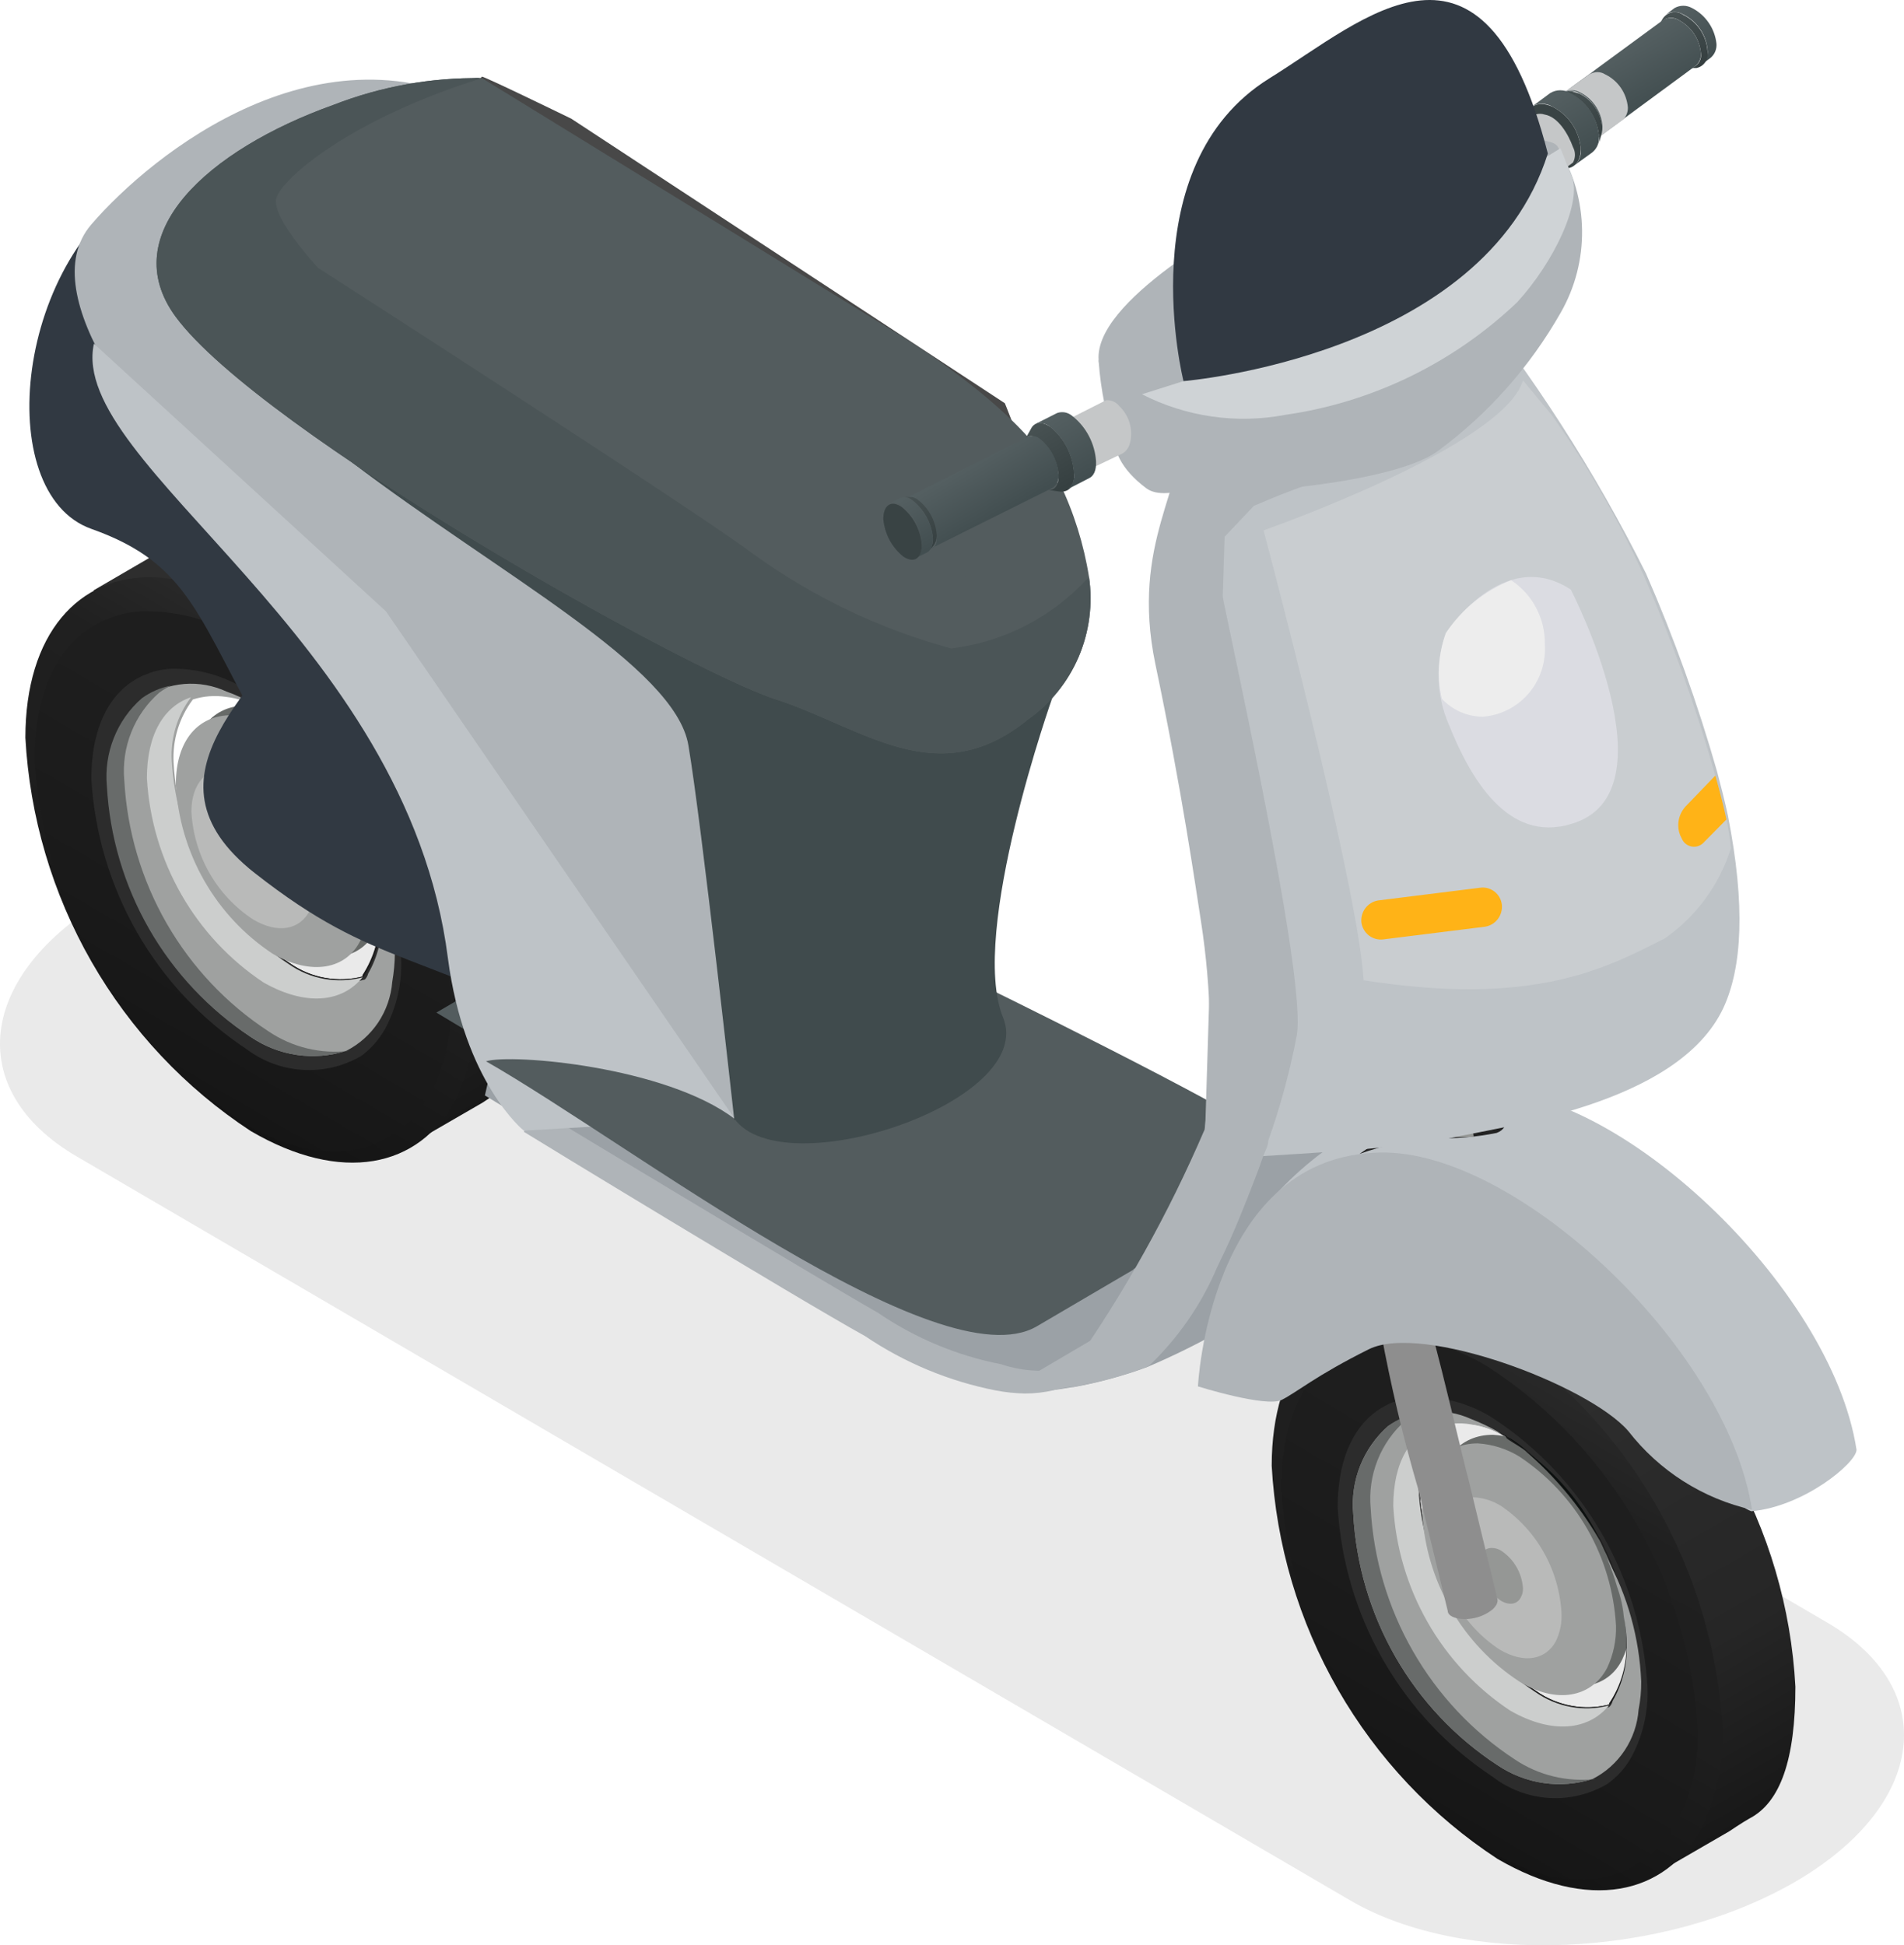 <svg width="46" height="47" viewBox="0 0 46 47" fill="none" xmlns="http://www.w3.org/2000/svg">
<g style="mix-blend-mode:multiply">
<path d="M32.622 45.917L1.857 27.943C-0.892 26.34 -0.551 23.531 2.627 21.683C5.797 19.871 10.596 19.627 13.372 21.23L44.146 39.204C46.895 40.808 46.545 43.616 43.376 45.464C40.17 47.322 35.371 47.521 32.622 45.917Z" fill="#EAEAEA"/>
</g>
<path d="M6.952 17.362C6.651 17.175 6.31 17.066 5.958 17.045C5.161 17.045 4.615 17.634 4.615 18.712C4.658 19.531 4.892 20.328 5.299 21.038C5.705 21.749 6.271 22.351 6.952 22.798C7.892 23.35 8.742 23.178 9.083 22.471C9.234 22.152 9.307 21.801 9.298 21.448C9.249 20.629 9.012 19.832 8.604 19.123C8.197 18.413 7.631 17.81 6.952 17.362Z" fill="#676A68"/>
<path d="M6.056 16.972L6.244 17.099C5.991 16.942 5.707 16.843 5.412 16.809C5.412 16.809 5.412 16.728 5.412 16.71C5.634 16.776 5.85 16.864 6.056 16.972Z" fill="#4C4C4C"/>
<path d="M9.539 23.042C9.537 23.27 9.516 23.497 9.477 23.722C9.267 23.643 9.064 23.55 8.868 23.441C9.099 23.037 9.214 22.576 9.199 22.109C9.201 21.872 9.18 21.635 9.136 21.402C9.112 21.158 9.058 20.918 8.975 20.687C8.909 20.448 8.825 20.215 8.725 19.989C9.232 20.927 9.512 21.973 9.539 23.042Z" fill="#4C4C4C"/>
<path d="M13.264 23.169C13.164 21.265 12.62 19.411 11.677 17.759C10.734 16.108 9.419 14.705 7.838 13.666C6.379 12.823 5.305 12.579 4.588 12.941C4.409 13.023 4.051 13.222 4.051 13.222L2.26 14.264L2.636 14.943L3.388 16.32C3.375 16.495 3.375 16.671 3.388 16.846C3.596 18.531 4.141 20.155 4.991 21.62C5.841 23.084 6.977 24.357 8.331 25.361C8.395 25.411 8.464 25.453 8.537 25.488L9.567 27.3L9.799 27.717L11.662 26.639C11.662 26.639 11.984 26.421 12.145 26.331C12.906 25.968 13.264 24.908 13.264 23.169ZM8.788 23.586C8.484 23.668 8.167 23.682 7.858 23.627C7.548 23.573 7.255 23.45 6.997 23.269C6.176 22.732 5.492 22.006 5 21.151C4.509 20.297 4.223 19.337 4.167 18.349C4.153 18.25 4.153 18.15 4.167 18.05C4.175 17.602 4.329 17.169 4.606 16.818C4.881 16.747 5.166 16.733 5.447 16.777C5.727 16.821 5.995 16.921 6.236 17.072C6.236 17.072 6.236 17.072 6.298 17.072C6.453 17.159 6.599 17.259 6.737 17.371C7.452 17.977 8.058 18.703 8.528 19.518C8.604 19.639 8.67 19.766 8.725 19.899C9.029 20.564 9.19 21.286 9.199 22.018C9.242 22.573 9.097 23.126 8.788 23.586Z" fill="url(#paint0_linear_69_4912)"/>
<path d="M6.057 14.689C5.358 14.249 4.56 13.993 3.738 13.947C1.893 13.883 0.613 15.324 0.613 17.824C0.717 19.73 1.264 21.584 2.21 23.235C3.156 24.887 4.474 26.289 6.057 27.327C8.241 28.605 10.122 28.233 11.008 26.566C11.358 25.826 11.53 25.013 11.509 24.193C11.4 22.287 10.85 20.434 9.903 18.783C8.956 17.133 7.638 15.73 6.057 14.689ZM9.199 22.109C9.222 22.633 9.078 23.151 8.788 23.586C8.484 23.668 8.167 23.682 7.858 23.627C7.548 23.573 7.255 23.45 6.997 23.269C6.176 22.732 5.492 22.006 5 21.151C4.509 20.297 4.223 19.337 4.167 18.349C4.137 17.799 4.302 17.256 4.633 16.818C4.908 16.747 5.193 16.733 5.473 16.777C5.753 16.821 6.022 16.921 6.263 17.072C6.433 17.181 6.621 17.308 6.791 17.434C7.506 18.04 8.112 18.766 8.582 19.581C8.658 19.703 8.724 19.83 8.779 19.962C9.068 20.639 9.211 21.371 9.199 22.109Z" fill="url(#paint1_linear_69_4912)"/>
<path d="M5.868 15.45C5.167 15.001 4.353 14.765 3.523 14.771C3.216 14.769 2.912 14.827 2.627 14.943C1.517 15.369 0.836 16.547 0.836 18.349C0.938 20.105 1.445 21.813 2.318 23.334C3.19 24.856 4.403 26.149 5.859 27.11C7.328 28.016 8.671 28.016 9.593 27.345C9.923 27.108 10.195 26.798 10.39 26.439C10.748 25.754 10.921 24.985 10.892 24.211C10.793 22.454 10.287 20.745 9.415 19.223C8.542 17.701 7.327 16.409 5.868 15.45ZM8.761 23.604C8.457 23.686 8.14 23.7 7.83 23.645C7.521 23.591 7.227 23.468 6.97 23.287C6.149 22.75 5.465 22.024 4.973 21.17C4.482 20.315 4.196 19.355 4.14 18.367C4.126 18.268 4.126 18.168 4.14 18.069C4.148 17.62 4.302 17.187 4.579 16.837C4.854 16.765 5.141 16.752 5.421 16.797C5.701 16.842 5.969 16.945 6.209 17.099C6.222 17.102 6.234 17.107 6.245 17.115C6.256 17.122 6.265 17.133 6.271 17.145C6.415 17.226 6.558 17.335 6.71 17.434C7.421 18.044 8.026 18.77 8.501 19.581C8.581 19.708 8.617 19.835 8.689 19.962C8.991 20.628 9.156 21.349 9.172 22.082C9.186 22.609 9.04 23.128 8.752 23.568C8.752 23.568 8.787 23.613 8.761 23.613V23.604Z" fill="url(#paint2_linear_69_4912)"/>
<path d="M5.949 16.664C5.425 16.335 4.82 16.16 4.203 16.157C3.979 16.158 3.758 16.201 3.55 16.284C2.717 16.601 2.207 17.48 2.207 18.82C2.285 20.128 2.664 21.398 3.313 22.531C3.963 23.663 4.866 24.627 5.949 25.343C6.345 25.643 6.818 25.818 7.312 25.849C7.805 25.88 8.296 25.764 8.725 25.515C8.969 25.335 9.17 25.104 9.316 24.836C9.584 24.327 9.714 23.755 9.692 23.178C9.619 21.871 9.242 20.6 8.591 19.468C7.941 18.336 7.036 17.375 5.949 16.664ZM8.788 23.595C8.484 23.677 8.167 23.691 7.858 23.636C7.548 23.582 7.255 23.459 6.997 23.278C6.176 22.741 5.492 22.015 5 21.161C4.509 20.306 4.223 19.346 4.167 18.358C4.153 18.259 4.153 18.159 4.167 18.059C4.175 17.611 4.329 17.178 4.606 16.827C4.881 16.756 5.168 16.743 5.448 16.788C5.728 16.833 5.996 16.936 6.236 17.09C6.249 17.093 6.261 17.098 6.272 17.106C6.283 17.113 6.292 17.124 6.298 17.135C6.442 17.217 6.585 17.326 6.737 17.425C7.448 18.035 8.053 18.761 8.528 19.572C8.608 19.699 8.644 19.826 8.716 19.953C9.018 20.619 9.183 21.34 9.199 22.073C9.224 22.611 9.08 23.144 8.788 23.595Z" fill="#2C2C2C"/>
<path d="M9.54 23.042C9.537 23.27 9.516 23.497 9.477 23.722C9.449 24.073 9.332 24.41 9.138 24.703C8.943 24.994 8.678 25.231 8.367 25.389C7.981 25.512 7.574 25.546 7.174 25.488C6.774 25.43 6.392 25.282 6.057 25.053C5.055 24.386 4.223 23.49 3.628 22.437C3.032 21.384 2.689 20.204 2.627 18.993C2.591 18.597 2.648 18.198 2.795 17.83C2.941 17.461 3.172 17.133 3.469 16.873C3.762 16.674 4.1 16.555 4.451 16.526C4.802 16.498 5.154 16.561 5.475 16.71C5.692 16.786 5.902 16.883 6.101 17L6.289 17.126C6.036 16.969 5.752 16.87 5.457 16.837C5.19 16.797 4.917 16.818 4.66 16.9C4.329 17.338 4.164 17.881 4.194 18.431C4.25 19.418 4.536 20.378 5.027 21.233C5.519 22.088 6.203 22.813 7.024 23.35C7.281 23.532 7.575 23.654 7.884 23.709C8.194 23.764 8.511 23.75 8.814 23.667C8.853 23.627 8.881 23.577 8.895 23.522C9.126 23.119 9.241 22.657 9.226 22.191C9.228 21.954 9.207 21.717 9.163 21.484C9.139 21.24 9.085 20.999 9.002 20.768C8.936 20.53 8.852 20.297 8.752 20.071C9.238 20.986 9.507 22.003 9.54 23.042Z" fill="#9FA1A0"/>
<path d="M6.486 24.918C5.474 24.257 4.632 23.363 4.026 22.31C3.421 21.256 3.07 20.073 3.003 18.857C2.967 18.461 3.024 18.062 3.171 17.694C3.317 17.325 3.548 16.997 3.845 16.737C3.935 16.671 4.031 16.613 4.131 16.565C3.876 16.614 3.635 16.719 3.424 16.873C3.127 17.133 2.896 17.461 2.75 17.83C2.603 18.198 2.546 18.597 2.582 18.993C2.649 20.208 2.999 21.391 3.602 22.444C4.206 23.497 5.047 24.391 6.056 25.053C6.392 25.281 6.774 25.43 7.174 25.488C7.574 25.546 7.981 25.512 8.366 25.389H8.438C7.753 25.473 7.06 25.306 6.486 24.918Z" fill="#686B6A"/>
<path d="M8.76 23.613C8.259 24.229 7.382 24.311 6.37 23.74C5.551 23.197 4.87 22.467 4.38 21.61C3.89 20.753 3.606 19.791 3.549 18.802C3.549 17.742 3.961 17.063 4.615 16.846C4.284 17.283 4.119 17.826 4.149 18.377C4.205 19.364 4.491 20.324 4.982 21.179C5.474 22.034 6.158 22.759 6.979 23.296C7.235 23.476 7.527 23.598 7.835 23.652C8.143 23.707 8.458 23.694 8.76 23.613Z" fill="#CCCECD"/>
<path d="M6.773 17.462C6.603 17.335 6.415 17.208 6.245 17.099L6.37 17.163C6.517 17.244 6.652 17.344 6.773 17.462Z" fill="#0C100F"/>
<path d="M8.528 19.609C8.058 18.794 7.452 18.067 6.737 17.462C7.502 18.015 8.117 18.753 8.528 19.609Z" fill="#0C100F"/>
<path d="M6.585 17.607C6.285 17.417 5.944 17.305 5.591 17.28C4.794 17.28 4.248 17.878 4.248 18.956C4.294 19.775 4.53 20.571 4.936 21.281C5.342 21.991 5.907 22.594 6.585 23.042C7.525 23.586 8.376 23.423 8.716 22.707C8.866 22.391 8.94 22.043 8.931 21.692C8.884 20.873 8.647 20.076 8.239 19.366C7.832 18.657 7.265 18.054 6.585 17.607Z" fill="#9FA1A0"/>
<path d="M6.155 18.748C5.963 18.628 5.745 18.557 5.519 18.54C5.009 18.54 4.624 18.92 4.624 19.609C4.652 20.132 4.802 20.642 5.061 21.095C5.321 21.549 5.684 21.933 6.119 22.218C6.719 22.571 7.239 22.462 7.48 22.009C7.573 21.805 7.619 21.582 7.615 21.357C7.589 20.837 7.443 20.331 7.19 19.878C6.937 19.425 6.582 19.038 6.155 18.748Z" fill="#B9BAB9"/>
<path d="M6.155 19.88C6.087 19.837 6.01 19.812 5.931 19.808C5.752 19.808 5.626 19.944 5.626 20.179C5.64 20.361 5.694 20.538 5.786 20.695C5.878 20.852 6.004 20.986 6.155 21.085C6.361 21.203 6.549 21.167 6.629 21.013C6.644 20.938 6.644 20.861 6.629 20.786C6.624 20.609 6.579 20.434 6.496 20.277C6.414 20.12 6.297 19.985 6.155 19.88Z" fill="#959795"/>
<path d="M6.513 18.005C4.767 14.952 4.633 13.639 2.206 12.778C-0.22 11.917 0.344 6.146 3.612 4.334C6.88 2.523 10.39 11.238 10.39 11.238L6.513 18.005Z" fill="#313942"/>
<path d="M33.213 28.559C32.413 28.737 31.578 28.648 30.832 28.306C29.703 27.971 17.258 20.37 17.258 20.37L12.476 23.151L11.715 26.467C11.715 26.467 21.753 32.6 22.872 32.935C23.617 33.28 24.452 33.372 25.253 33.198L30.017 30.417L33.213 28.559Z" fill="#9BA1A6"/>
<path d="M24.564 32.111C24.056 32.066 23.556 31.953 23.078 31.776C22.299 31.522 16.094 27.798 10.543 24.465L17.213 20.569C20.212 22.381 29.515 28.043 30.644 28.369L31.091 28.505L25.012 32.047C24.865 32.082 24.715 32.103 24.564 32.111Z" fill="#535C5E"/>
<path d="M23.516 23.704C23.82 25.977 30.724 28.732 30.724 28.732C30.724 28.732 32.264 28.578 30.957 27.635C29.649 26.693 23.516 23.704 23.516 23.704Z" fill="#535C5E"/>
<path d="M22.102 25.198C22.102 25.198 25.602 13.693 21.609 9.571C17.965 5.811 12.754 4.715 11.42 5.168C8.259 6.246 6.047 7.886 5.725 13.222C10.39 15.949 22.102 25.198 22.102 25.198Z" fill="#AFB4B8"/>
<path d="M23.946 12.959C23.088 14.565 22.466 16.29 22.102 18.078C21.965 20.449 21.965 22.827 22.102 25.198L17.347 27.98L7.498 13.947C7.498 13.947 3.746 7.27 6.809 4.679C9.208 2.649 13.667 4.797 13.667 4.797L24.51 11.655L23.946 12.959Z" fill="#AFB4B8"/>
<path d="M11.868 2.704C7.767 0.421 3.684 3.709 2.207 5.422C0.729 7.134 3.684 10.685 5.278 12.089C6.871 13.494 13.936 22.399 15.771 22.136C17.607 21.873 25.818 18.748 25.236 14.744C24.654 10.739 11.868 2.704 11.868 2.704Z" fill="#AFB4B8"/>
<path d="M13.801 2.867L24.277 9.743C24.277 9.743 25.334 12.334 25.038 12.579C24.743 12.823 21.761 14.744 21.761 14.744L12.745 7.052C11.912 6.107 11.129 5.119 10.399 4.09C10.274 3.709 11.608 1.87 11.643 1.852C11.679 1.834 13.801 2.867 13.801 2.867Z" fill="#484848"/>
<path d="M24.824 33.316L26.516 32.319C26.291 32.719 25.946 33.037 25.531 33.225C25.304 33.305 25.063 33.336 24.824 33.316Z" fill="#AFB4B8"/>
<path d="M34.914 24.265C34.601 25.032 34.148 25.732 33.58 26.331C33.204 26.775 32.846 27.164 32.622 27.472L32.371 27.835C31.279 29.447 30.894 30.643 29.578 30.552L29.381 30.661L29.148 30.797L27.286 31.857L26.516 32.31C26.901 31.766 27.286 31.051 27.868 30.244C28.029 30.018 28.279 29.737 28.548 29.42L28.62 29.338C29.001 28.913 29.357 28.466 29.685 27.998C29.684 27.977 29.684 27.955 29.685 27.934C29.867 27.653 30.012 27.348 30.115 27.028C30.446 26.014 29.891 23.703 29.282 21.067C28.387 17.09 27.348 12.352 29.032 10.078C29.201 9.847 29.404 9.643 29.631 9.471C30.599 8.789 31.661 8.255 32.783 7.886C32.788 8.419 32.821 8.951 32.882 9.48C33.437 14.291 35.657 21.991 34.914 24.265Z" fill="#AFB4B8"/>
<path d="M34.753 27.672L34.422 27.345C34.422 27.345 38.048 23.486 37.941 21.004C37.851 19.192 36.768 15.478 36.15 13.249L35.81 12.08C35.675 11.591 35.55 11.174 35.434 10.803C35.111 9.734 35.371 10.975 35.111 9.227L35.559 9.154C35.819 10.875 35.559 9.616 35.872 10.667C35.989 11.057 36.114 11.464 36.257 11.954C36.338 12.261 36.454 12.66 36.589 13.113C37.242 15.369 38.379 19.128 38.424 20.977C38.514 23.703 34.905 27.509 34.753 27.672Z" fill="#9DA2B0"/>
<path d="M32.748 28.677C34.162 28.795 34.7 27.554 35.998 25.76C36.848 24.751 37.553 23.625 38.093 22.417C38.917 19.862 35.022 11.084 34.986 6.636C34.986 6.636 32.184 7.542 31.243 8.828C31.243 13.267 34.153 22.644 33.33 25.189C32.936 26.412 31.539 27.654 31.038 28.405C29.748 30.217 29.408 31.576 27.993 31.458L32.748 28.677Z" fill="#AFB4B8"/>
<path d="M37.108 24.338L34.789 27.554L34.324 28.206C32.515 30.3 30.258 31.948 27.725 33.026C27.143 33.241 26.544 33.405 25.934 33.515H25.907C25.567 33.577 25.223 33.616 24.877 33.633C25.107 33.523 25.32 33.382 25.513 33.216C25.858 32.933 26.186 32.63 26.498 32.31L28.513 29.465L28.602 29.348L29.551 28.007L29.703 27.943L30.196 27.735H30.268L30.581 27.599L33.536 26.376L33.715 26.304L37.108 24.338Z" fill="#9BA1A6"/>
<path d="M37.063 34.983C36.763 34.795 36.422 34.686 36.07 34.666C35.273 34.666 34.727 35.254 34.727 36.332C34.771 37.151 35.006 37.948 35.412 38.658C35.818 39.368 36.384 39.971 37.063 40.418C38.004 40.962 38.854 40.799 39.194 40.092C39.344 39.773 39.418 39.422 39.409 39.068C39.361 38.249 39.123 37.453 38.716 36.744C38.309 36.034 37.743 35.431 37.063 34.983Z" fill="#676A68"/>
<path d="M36.177 34.575L36.365 34.702C36.108 34.543 35.822 34.441 35.523 34.403C35.513 34.367 35.513 34.33 35.523 34.294C35.747 34.372 35.966 34.466 36.177 34.575Z" fill="#4C4C4C"/>
<path d="M39.651 40.627C39.653 40.855 39.632 41.082 39.588 41.306C39.379 41.231 39.175 41.14 38.979 41.034C39.213 40.628 39.331 40.163 39.319 39.693C39.317 39.459 39.293 39.225 39.248 38.996C39.225 38.751 39.171 38.511 39.087 38.28C39.019 38.039 38.935 37.803 38.836 37.574C39.343 38.511 39.622 39.558 39.651 40.627Z" fill="#4C4C4C"/>
<path d="M43.376 40.753C43.275 38.85 42.73 36.998 41.788 35.348C40.845 33.698 39.53 32.297 37.95 31.259C36.49 30.407 35.416 30.172 34.7 30.525L34.162 30.815L32.372 31.857L32.748 32.536L33.5 33.913C33.487 34.088 33.487 34.264 33.5 34.439C33.706 36.126 34.25 37.752 35.1 39.218C35.95 40.684 37.087 41.959 38.442 42.964L38.648 43.091L39.678 44.903L39.911 45.328L41.773 44.25C41.773 44.25 42.095 44.033 42.257 43.942C43.018 43.553 43.376 42.502 43.376 40.753ZM38.899 41.179C38.595 41.259 38.277 41.272 37.968 41.215C37.659 41.159 37.365 41.035 37.108 40.853C36.289 40.318 35.606 39.593 35.116 38.74C34.626 37.887 34.342 36.928 34.288 35.943C34.278 35.843 34.278 35.743 34.288 35.644C34.296 35.196 34.45 34.763 34.726 34.412C35.002 34.341 35.29 34.326 35.571 34.37C35.853 34.414 36.123 34.514 36.365 34.665C36.365 34.665 36.41 34.665 36.428 34.711C36.584 34.794 36.731 34.895 36.866 35.01C37.577 35.616 38.182 36.339 38.657 37.148C38.727 37.271 38.79 37.398 38.845 37.528C39.15 38.193 39.314 38.915 39.329 39.648C39.357 40.193 39.206 40.731 38.899 41.179Z" fill="url(#paint3_linear_69_4912)"/>
<path d="M36.177 32.274C35.471 31.842 34.672 31.587 33.849 31.531C32.005 31.477 30.724 32.917 30.724 35.417C30.83 37.322 31.38 39.175 32.327 40.825C33.275 42.475 34.594 43.875 36.177 44.912C38.353 46.18 40.233 45.818 41.119 44.151C41.469 43.411 41.641 42.597 41.621 41.777C41.509 39.873 40.959 38.022 40.014 36.372C39.068 34.721 37.754 33.318 36.177 32.274ZM39.32 39.693C39.341 40.222 39.194 40.743 38.899 41.179C38.595 41.259 38.277 41.272 37.968 41.215C37.659 41.159 37.365 41.035 37.108 40.853C36.289 40.318 35.606 39.593 35.116 38.74C34.626 37.887 34.342 36.928 34.288 35.943C34.254 35.394 34.416 34.85 34.744 34.412C35.02 34.341 35.308 34.327 35.589 34.37C35.871 34.414 36.141 34.514 36.383 34.666L36.902 35.028C37.613 35.635 38.218 36.357 38.693 37.166C38.763 37.289 38.825 37.416 38.881 37.546C39.18 38.222 39.336 38.953 39.338 39.693H39.32Z" fill="url(#paint4_linear_69_4912)"/>
<path d="M35.98 33.044C35.281 32.596 34.47 32.36 33.643 32.364C33.337 32.362 33.032 32.421 32.748 32.536C31.637 32.953 30.957 34.14 30.957 35.943C31.06 37.699 31.568 39.405 32.44 40.927C33.312 42.448 34.525 43.741 35.98 44.703C37.449 45.609 38.792 45.609 39.714 44.93C40.046 44.695 40.319 44.385 40.511 44.024C40.868 43.338 41.041 42.57 41.012 41.795C40.914 40.039 40.407 38.33 39.532 36.809C38.658 35.289 37.441 33.998 35.98 33.044ZM38.872 41.197C38.569 41.281 38.252 41.296 37.943 41.243C37.634 41.19 37.34 41.069 37.081 40.889C36.262 40.351 35.58 39.625 35.09 38.771C34.6 37.916 34.316 36.956 34.261 35.97C34.251 35.871 34.251 35.77 34.261 35.671C34.265 35.222 34.42 34.788 34.7 34.439C34.974 34.368 35.26 34.354 35.54 34.398C35.82 34.441 36.089 34.541 36.329 34.693C36.329 34.693 36.374 34.693 36.392 34.738C36.41 34.783 36.687 34.928 36.831 35.037C37.541 35.644 38.147 36.366 38.621 37.175C38.702 37.302 38.738 37.428 38.809 37.555C39.114 38.221 39.279 38.942 39.293 39.675C39.314 40.203 39.167 40.724 38.872 41.161C38.872 41.161 38.899 41.197 38.872 41.197Z" fill="url(#paint5_linear_69_4912)"/>
<path d="M36.06 34.258C35.536 33.929 34.932 33.753 34.315 33.75C34.091 33.751 33.869 33.794 33.661 33.877C32.837 34.194 32.318 35.073 32.318 36.414C32.395 37.72 32.774 38.99 33.424 40.121C34.074 41.252 34.977 42.213 36.06 42.928C36.454 43.231 36.928 43.41 37.422 43.441C37.917 43.471 38.409 43.353 38.836 43.1C39.082 42.925 39.284 42.696 39.427 42.429C39.696 41.92 39.825 41.348 39.803 40.772C39.73 39.464 39.353 38.193 38.703 37.061C38.052 35.929 37.147 34.969 36.06 34.258ZM38.899 41.179C38.596 41.263 38.279 41.278 37.97 41.225C37.661 41.172 37.367 41.051 37.108 40.871C36.289 40.333 35.607 39.607 35.117 38.753C34.627 37.898 34.343 36.938 34.288 35.952C34.278 35.852 34.278 35.752 34.288 35.653C34.292 35.204 34.447 34.769 34.726 34.421C35.001 34.35 35.287 34.336 35.567 34.379C35.847 34.423 36.115 34.523 36.356 34.675C36.356 34.675 36.401 34.675 36.419 34.72C36.437 34.765 36.714 34.91 36.857 35.019C37.568 35.625 38.173 36.348 38.648 37.157C38.729 37.284 38.765 37.41 38.836 37.537C39.141 38.202 39.305 38.924 39.32 39.657C39.349 40.198 39.201 40.733 38.899 41.179Z" fill="#2C2C2C"/>
<path d="M39.651 40.627C39.653 40.855 39.632 41.082 39.588 41.306C39.562 41.659 39.446 41.998 39.251 42.292C39.057 42.586 38.79 42.823 38.478 42.982C38.094 43.104 37.688 43.137 37.29 43.079C36.891 43.021 36.511 42.873 36.177 42.647C35.164 41.985 34.32 41.09 33.715 40.035C33.109 38.98 32.76 37.795 32.694 36.577C32.658 36.181 32.716 35.783 32.862 35.414C33.009 35.046 33.239 34.718 33.535 34.457C33.828 34.259 34.165 34.139 34.516 34.109C34.867 34.079 35.22 34.139 35.541 34.285C35.76 34.37 35.972 34.469 36.177 34.584L36.365 34.711C36.108 34.552 35.822 34.45 35.523 34.412C35.256 34.368 34.983 34.39 34.726 34.475C34.398 34.914 34.236 35.457 34.27 36.006C34.324 36.992 34.608 37.95 35.098 38.803C35.588 39.657 36.271 40.381 37.09 40.916C37.347 41.099 37.641 41.223 37.95 41.279C38.259 41.335 38.577 41.323 38.881 41.242C38.92 41.202 38.948 41.152 38.961 41.098C39.195 40.691 39.313 40.227 39.302 39.757C39.3 39.523 39.276 39.289 39.23 39.059C39.207 38.815 39.153 38.574 39.069 38.343C39.001 38.102 38.917 37.866 38.818 37.637C39.322 38.554 39.607 39.578 39.651 40.627Z" fill="#9FA1A0"/>
<path d="M36.598 42.511C35.586 41.848 34.743 40.953 34.138 39.898C33.532 38.843 33.182 37.659 33.115 36.441C33.078 36.045 33.136 35.647 33.282 35.278C33.428 34.91 33.66 34.581 33.956 34.321C34.046 34.25 34.146 34.192 34.252 34.149C33.992 34.193 33.747 34.298 33.535 34.457C33.239 34.718 33.009 35.046 32.862 35.414C32.716 35.783 32.658 36.181 32.694 36.577C32.76 37.795 33.109 38.98 33.715 40.035C34.32 41.09 35.164 41.985 36.177 42.647C36.511 42.873 36.891 43.021 37.29 43.079C37.688 43.137 38.094 43.104 38.478 42.982H38.55C37.864 43.062 37.173 42.896 36.598 42.511Z" fill="#686B6A"/>
<path d="M38.872 41.206C38.371 41.813 37.493 41.904 36.49 41.333C35.669 40.79 34.985 40.06 34.494 39.201C34.002 38.342 33.717 37.378 33.661 36.387C33.661 35.327 34.073 34.656 34.727 34.439C34.398 34.878 34.236 35.421 34.27 35.97C34.324 36.956 34.608 37.914 35.098 38.767C35.588 39.621 36.271 40.345 37.09 40.88C37.347 41.061 37.639 41.184 37.946 41.241C38.254 41.297 38.57 41.285 38.872 41.206Z" fill="#CCCECD"/>
<path d="M36.884 35.055L36.365 34.693L36.49 34.756C36.633 34.839 36.765 34.94 36.884 35.055Z" fill="#0C100F"/>
<path d="M38.648 37.193C38.173 36.384 37.568 35.662 36.857 35.055C37.621 35.605 38.237 36.34 38.648 37.193Z" fill="#0C100F"/>
<path d="M36.705 35.191C36.401 35.005 36.057 34.896 35.702 34.874C34.906 34.874 34.359 35.472 34.359 36.541C34.404 37.361 34.64 38.158 35.048 38.868C35.456 39.578 36.024 40.181 36.705 40.627C37.601 41.179 38.451 41.016 38.827 40.3C38.978 39.981 39.052 39.63 39.042 39.277C38.995 38.458 38.76 37.662 38.354 36.953C37.948 36.243 37.383 35.64 36.705 35.191Z" fill="#9FA1A0"/>
<path d="M36.267 36.387C36.075 36.266 35.856 36.194 35.631 36.178C35.12 36.178 34.735 36.559 34.735 37.247C34.764 37.771 34.915 38.279 35.175 38.733C35.434 39.186 35.796 39.571 36.231 39.856C36.831 40.21 37.35 40.101 37.592 39.648C37.688 39.445 37.734 39.221 37.726 38.996C37.701 38.476 37.556 37.969 37.302 37.516C37.049 37.063 36.694 36.676 36.267 36.387Z" fill="#B9BAB9"/>
<path d="M36.266 37.465C36.199 37.424 36.121 37.402 36.043 37.401C35.864 37.401 35.747 37.528 35.747 37.773C35.759 37.954 35.812 38.13 35.902 38.287C35.992 38.445 36.117 38.578 36.266 38.679C36.472 38.797 36.66 38.76 36.741 38.597C36.78 38.528 36.798 38.45 36.795 38.371C36.781 38.189 36.727 38.012 36.635 37.855C36.544 37.698 36.417 37.565 36.266 37.465Z" fill="#959795"/>
<path d="M36.069 38.878C36.159 38.788 36.195 38.706 36.177 38.633L35.46 35.671C35.46 35.743 34.565 31.884 34.511 31.975C34.161 32.168 33.76 32.244 33.365 32.192C33.598 33.466 33.897 34.727 34.261 35.97L34.977 38.923C34.977 39.014 35.084 39.077 35.228 39.105C35.376 39.129 35.527 39.121 35.672 39.082C35.817 39.043 35.953 38.974 36.069 38.878Z" fill="url(#paint6_linear_69_4912)"/>
<path d="M30.679 29.021C31.907 27.605 33.586 26.666 35.425 26.367C35.544 26.358 35.663 26.358 35.783 26.367C39.006 26.177 44.244 31.06 44.853 35.028C44.853 35.345 43.572 36.405 42.31 36.514C41.128 36.042 39.508 32.392 37.833 31.132C37.142 30.912 36.402 30.912 35.711 31.132C34.467 31.785 33.983 32.165 33.598 32.355C33.213 32.545 31.583 32.029 31.583 32.029C31.625 31.416 31.73 30.809 31.897 30.217C31.064 29.909 30.231 29.665 30.679 29.021Z" fill="#BEC3C7"/>
<path d="M42.328 36.477C41.144 36.212 40.087 35.54 39.338 34.575C38.371 33.461 34.359 31.957 33.07 32.6C31.781 33.243 31.342 33.633 30.966 33.823C30.59 34.013 28.942 33.497 28.942 33.497C28.942 33.497 29.202 28.061 33.187 27.853C36.481 27.626 41.719 32.509 42.328 36.477Z" fill="#AFB4B8"/>
<path d="M35.926 26.856C36.356 26.856 36.535 27.228 36.159 27.373C35.658 27.474 35.148 27.517 34.637 27.5C34.026 27.544 33.423 27.672 32.846 27.88C33.395 27.489 33.999 27.184 34.637 26.974C35.054 26.847 35.493 26.807 35.926 26.856Z" fill="#232323"/>
<path d="M33.258 26.757L33.392 27.663C33.535 27.663 34.288 27.481 34.753 27.472H35.604L35.38 25.787C34.596 25.901 33.86 26.237 33.258 26.757Z" fill="#959795"/>
<path d="M24.761 33.669C24.526 33.664 24.293 33.64 24.062 33.596C22.933 33.375 21.858 32.929 20.902 32.283C19.263 31.377 12.736 27.4 12.655 27.345L12.978 26.793C13.058 26.847 19.585 30.788 21.215 31.721C22.113 32.333 23.124 32.755 24.188 32.962C24.743 33.148 25.339 33.17 25.907 33.026C27.166 31.232 28.237 29.31 29.103 27.291C29.304 25.616 29.274 23.921 29.014 22.254C28.888 21.457 28.566 19.156 27.912 16.039C27.304 13.104 28.674 11.736 28.566 10.178L29.345 9.562C29.453 11.093 27.93 13.004 28.53 15.903C29.085 18.558 30.052 21.575 30.196 22.462C30.493 23.952 30.598 25.475 30.509 26.992C30.276 28.143 26.471 32.98 26.22 33.27L26.113 33.352C25.692 33.562 25.23 33.67 24.761 33.669Z" fill="#AFB4B8"/>
<path d="M30.321 27.971C30.321 28.097 30.321 28.27 30.321 28.451C30.305 28.965 30.176 29.469 29.945 29.927C29.806 30.122 29.647 30.301 29.471 30.462L29.157 30.77C28.101 31.785 26.346 33.252 25.988 33.488C25.925 33.488 25.907 33.533 25.934 33.488C26.029 33.382 26.131 33.282 26.238 33.189C26.65 32.784 27.008 32.328 27.304 31.83C27.776 31.064 28.192 30.265 28.549 29.438C28.907 28.632 29.113 28.034 29.113 28.034C29.22 28.071 29.337 28.071 29.444 28.034L29.551 27.989L29.703 27.934L30.205 27.717H30.276C30.276 27.717 30.321 27.798 30.321 27.971Z" fill="#9BA1A6"/>
<path d="M41.639 24.347C40.537 26.711 36.266 27.209 34.905 27.527H34.789C33.989 27.667 33.182 27.761 32.371 27.807C31.718 27.862 31.046 27.898 30.491 27.934H30.321H29.685H29.551H29.112L29.327 20.995L29.542 14.345L29.587 12.968L30.393 12.117L31.61 10.812L32.927 9.408L35.29 6.898C37.028 9.047 38.529 11.379 39.767 13.856C40.446 15.412 41.02 17.014 41.486 18.648C41.585 19.02 41.674 19.373 41.746 19.708C42.176 21.892 42.086 23.377 41.639 24.347Z" fill="#BEC3C7"/>
<path d="M29.542 14.436C30.169 17.444 31.53 23.722 31.333 24.999C31.169 25.867 30.938 26.721 30.643 27.554C30.643 27.69 30.554 27.826 30.509 27.962C30.465 28.097 30.393 28.288 30.33 28.451C30.07 29.13 29.793 29.828 29.48 30.462L29.399 30.634C29.015 31.535 28.451 32.346 27.742 33.017C27.161 33.232 26.562 33.396 25.952 33.506C25.889 33.506 25.871 33.551 25.898 33.506C25.558 33.568 25.214 33.607 24.868 33.624C25.097 33.514 25.311 33.373 25.504 33.207C25.28 33.286 25.042 33.317 24.806 33.297L26.498 32.301C26.883 31.757 27.268 31.042 27.85 30.235C28.011 30.009 28.262 29.728 28.53 29.411C28.889 28.605 29.095 28.007 29.095 28.007L29.309 21.067C28.414 17.09 27.375 12.352 29.059 10.078C29.229 9.847 29.431 9.643 29.659 9.471L31.593 10.884L32.363 11.455C31.687 11.662 31.023 11.907 30.375 12.189C29.964 12.338 29.578 12.549 29.229 12.814C29.306 13.36 29.41 13.901 29.542 14.436Z" fill="#AFB4B8"/>
<path d="M41.711 19.799C41.639 19.461 41.549 19.107 41.442 18.739C40.978 17.105 40.407 15.504 39.732 13.947C39.111 12.572 38.362 11.262 37.493 10.033L36.795 9.19C36.329 10.785 30.527 12.814 30.527 12.814C30.527 12.814 32.802 21.339 32.945 23.685C37.081 24.329 38.792 23.395 40.224 22.671C40.978 22.144 41.539 21.38 41.818 20.497C41.8 20.279 41.764 20.047 41.711 19.799Z" fill="#C9CDD0"/>
<path d="M37.95 14.245C36.311 13.167 34.932 15.296 34.932 15.296C34.672 16.015 34.698 16.807 35.004 17.507C35.514 18.784 36.419 20.379 37.959 19.908C40.502 19.174 37.95 14.245 37.95 14.245Z" fill="#DBDCE2"/>
<path d="M36.508 14.019C35.866 14.273 35.317 14.718 34.932 15.296C34.748 15.804 34.713 16.355 34.834 16.882C34.96 17.018 35.113 17.126 35.282 17.201C35.451 17.276 35.634 17.315 35.819 17.317C36.247 17.287 36.646 17.085 36.928 16.758C37.21 16.43 37.352 16.002 37.323 15.568C37.328 15.261 37.256 14.958 37.113 14.687C36.971 14.416 36.762 14.186 36.508 14.019Z" fill="#EDEDED"/>
<path d="M7.552 14.553C6.388 16.529 3.156 18.739 6.155 21.094C9.155 23.45 10.068 22.852 15.064 25.534L13.345 26.131L17.741 27.037C17.741 27.037 14.84 25.633 11.742 20.379C8.644 15.124 7.552 14.553 7.552 14.553Z" fill="#313942"/>
<path d="M2.269 8.303C1.633 11.229 9.826 15.369 10.82 23.142C11.214 26.168 12.655 27.318 12.655 27.318L17.741 27.019L9.325 14.771L2.269 8.303Z" fill="#BEC3C7"/>
<path d="M17.741 27.028C16.076 25.769 12.369 25.452 11.742 25.642C15.261 27.653 22.693 33.415 25.047 32.047L27.393 30.67L20.024 27.762L17.741 27.028Z" fill="#535C5E"/>
<path d="M16.631 13.947C17.705 15.224 18.69 24.99 17.741 27.028C18.923 28.668 25.065 26.621 24.233 24.582C23.4 22.544 25.441 16.809 25.441 16.809L16.631 13.947Z" fill="#404B4D"/>
<path d="M8.492 11.165C12.074 13.883 16.309 16.103 16.631 18.005C16.953 19.908 17.741 27.065 17.741 27.065C18.741 26.681 19.571 25.95 20.084 25.001C20.596 24.052 20.756 22.949 20.535 21.892C19.783 17.987 21.144 16.094 16.801 14.381C12.459 12.669 8.492 11.165 8.492 11.165Z" fill="#404B4D"/>
<path d="M4.248 7.659C6.298 10.431 16.595 16.202 18.726 16.891C20.857 17.579 22.639 19.174 24.841 17.38C25.378 17.001 25.8 16.478 26.06 15.87C26.319 15.262 26.406 14.593 26.31 13.938C26.183 13.145 25.942 12.376 25.593 11.655C24.779 9.843 21.385 7.877 21.385 7.877L11.643 1.888C10.42 1.869 9.204 2.088 8.062 2.532C5.018 3.619 2.77 5.657 4.248 7.659Z" fill="#535C5E"/>
<path d="M25.012 12.615C24.761 13.177 19.792 16.193 18.896 16.184C18.081 15.677 4.937 6.409 5.466 5.458C5.994 4.507 11.008 1.743 11.581 1.888C12.163 2.559 25.012 12.615 25.012 12.615Z" fill="#535C5E"/>
<path d="M4.248 7.659C6.298 10.431 16.595 16.202 18.726 16.891C20.857 17.579 22.639 19.174 24.841 17.38C25.378 17.001 25.8 16.478 26.06 15.87C26.319 15.262 26.406 14.593 26.31 13.938C25.441 14.9 24.258 15.514 22.979 15.668C21.249 15.198 19.617 14.415 18.162 13.358C16.693 12.261 7.686 6.473 7.686 6.473C7.686 6.473 6.558 5.268 6.674 4.797C6.791 4.325 8.465 2.876 11.643 1.888C10.42 1.869 9.204 2.088 8.062 2.532C5.018 3.619 2.77 5.657 4.248 7.659Z" fill="#4B5557"/>
<path d="M35.882 22.39L33.41 22.698C33.288 22.711 33.166 22.676 33.069 22.6C32.973 22.524 32.909 22.413 32.891 22.29C32.878 22.166 32.912 22.041 32.987 21.942C33.062 21.843 33.172 21.776 33.294 21.756L35.765 21.448C35.887 21.432 36.011 21.467 36.108 21.543C36.205 21.619 36.269 21.732 36.284 21.855C36.297 21.98 36.263 22.104 36.188 22.204C36.113 22.303 36.003 22.37 35.882 22.39Z" fill="#FFB317"/>
<path d="M41.71 19.799L41.173 20.343C41.137 20.386 41.091 20.419 41.038 20.438C40.986 20.458 40.93 20.463 40.875 20.454C40.82 20.445 40.768 20.422 40.724 20.386C40.681 20.351 40.648 20.304 40.627 20.252C40.574 20.158 40.546 20.052 40.546 19.944C40.545 19.777 40.606 19.615 40.717 19.491L41.442 18.739C41.549 19.113 41.639 19.467 41.71 19.799Z" fill="#FFB317"/>
<path d="M40.878 0.194C40.813 0.158 40.741 0.139 40.667 0.139C40.594 0.139 40.521 0.158 40.457 0.194L40.251 0.348C40.313 0.31 40.384 0.29 40.457 0.29C40.53 0.29 40.601 0.31 40.663 0.348C40.827 0.427 40.968 0.548 41.072 0.699C41.176 0.85 41.238 1.026 41.254 1.209C41.263 1.273 41.256 1.339 41.232 1.399C41.209 1.46 41.17 1.513 41.12 1.553L41.325 1.399C41.375 1.358 41.414 1.305 41.439 1.245C41.464 1.185 41.474 1.12 41.469 1.055C41.449 0.873 41.385 0.699 41.281 0.549C41.178 0.398 41.039 0.276 40.878 0.194Z" fill="url(#paint7_linear_69_4912)"/>
<path d="M40.663 0.357C40.623 0.329 40.579 0.31 40.532 0.3C40.484 0.29 40.436 0.291 40.389 0.301C40.342 0.311 40.297 0.331 40.258 0.359C40.219 0.388 40.186 0.424 40.161 0.466L40.09 0.593C40.113 0.554 40.143 0.52 40.179 0.494C40.215 0.467 40.256 0.448 40.3 0.438C40.343 0.428 40.388 0.427 40.432 0.435C40.476 0.443 40.518 0.46 40.555 0.484C40.704 0.561 40.831 0.674 40.925 0.813C41.019 0.953 41.076 1.114 41.093 1.281C41.106 1.362 41.088 1.444 41.043 1.512C40.998 1.579 40.929 1.626 40.851 1.644H40.985C41.073 1.626 41.15 1.575 41.2 1.5C41.25 1.426 41.27 1.334 41.254 1.245C41.243 1.057 41.182 0.876 41.078 0.719C40.974 0.563 40.831 0.438 40.663 0.357Z" fill="url(#paint8_linear_69_4912)"/>
<path d="M40.555 0.484C40.498 0.45 40.433 0.432 40.367 0.432C40.301 0.432 40.236 0.45 40.179 0.484L37.77 2.251C37.829 2.218 37.896 2.2 37.963 2.2C38.03 2.2 38.097 2.218 38.156 2.251C38.304 2.325 38.432 2.436 38.526 2.574C38.62 2.712 38.677 2.872 38.693 3.039C38.699 3.098 38.691 3.158 38.669 3.213C38.647 3.269 38.612 3.318 38.567 3.356L40.967 1.589C41.012 1.551 41.047 1.502 41.069 1.447C41.091 1.392 41.099 1.332 41.092 1.272C41.075 1.106 41.016 0.947 40.922 0.809C40.829 0.672 40.702 0.56 40.555 0.484Z" fill="url(#paint9_linear_69_4912)"/>
<path d="M38.568 3.365L39.221 2.885C39.293 2.806 39.332 2.702 39.329 2.595C39.314 2.426 39.256 2.263 39.16 2.123C39.064 1.983 38.934 1.871 38.782 1.798C38.726 1.762 38.661 1.742 38.594 1.742C38.528 1.742 38.462 1.762 38.406 1.798L38.577 1.662L37.789 2.233C37.847 2.199 37.914 2.182 37.981 2.182C38.048 2.182 38.115 2.199 38.174 2.233C38.322 2.307 38.45 2.418 38.544 2.556C38.638 2.694 38.696 2.854 38.711 3.021C38.72 3.086 38.712 3.152 38.686 3.213C38.661 3.274 38.62 3.326 38.568 3.365Z" fill="#C5C7C8"/>
<path d="M38.156 2.26L37.977 2.206H37.708C37.788 2.215 37.867 2.236 37.941 2.269C38.132 2.366 38.296 2.511 38.416 2.691C38.537 2.87 38.611 3.077 38.63 3.293C38.644 3.349 38.644 3.408 38.63 3.465L38.702 3.202C38.707 3.157 38.707 3.111 38.702 3.066C38.689 2.895 38.631 2.731 38.535 2.589C38.44 2.448 38.309 2.334 38.156 2.26Z" fill="url(#paint10_linear_69_4912)"/>
<path d="M37.941 2.251C37.867 2.205 37.782 2.181 37.695 2.181C37.608 2.181 37.523 2.205 37.449 2.251L37.01 2.577C37.084 2.531 37.169 2.507 37.256 2.507C37.343 2.507 37.428 2.531 37.502 2.577C37.695 2.672 37.86 2.817 37.981 2.996C38.102 3.176 38.175 3.384 38.192 3.601C38.201 3.676 38.191 3.752 38.163 3.822C38.135 3.892 38.089 3.953 38.031 3.999L38.469 3.682C38.528 3.634 38.574 3.571 38.602 3.499C38.63 3.428 38.64 3.351 38.63 3.275C38.611 3.059 38.537 2.852 38.416 2.672C38.296 2.493 38.132 2.348 37.941 2.251Z" fill="url(#paint11_linear_69_4912)"/>
<path d="M38.192 3.601C38.192 3.999 37.914 4.181 37.538 4.008C37.346 3.912 37.182 3.767 37.061 3.588C36.941 3.408 36.867 3.201 36.849 2.985C36.849 2.595 37.126 2.405 37.502 2.577C37.695 2.672 37.86 2.817 37.981 2.996C38.102 3.176 38.175 3.384 38.192 3.601Z" fill="#394344"/>
<path d="M34.673 6.427L33.652 5.349L36.947 2.858C36.994 2.81 37.053 2.776 37.118 2.76C37.182 2.744 37.251 2.746 37.314 2.767C37.645 2.822 37.887 3.238 38.003 3.555C38.034 3.612 38.05 3.676 38.05 3.741C38.05 3.806 38.034 3.87 38.003 3.927L34.673 6.427Z" fill="#C5C7C8"/>
<path d="M34.708 6.047C34.816 6.373 34.637 6.581 34.305 6.518C33.974 6.454 33.732 6.047 33.625 5.721C33.517 5.394 33.688 5.195 34.019 5.259C34.35 5.322 34.592 5.73 34.708 6.047Z" fill="#C5C7C8"/>
<path d="M27.698 11.8C25.209 9.942 29.309 7.759 30.16 7.27C31.011 6.781 34.028 8.756 33.374 9.145C32.721 9.535 28.701 12.533 27.698 11.8Z" fill="#AFB4B8"/>
<path d="M26.963 10.776C26.735 10.115 26.593 9.427 26.543 8.728C26.543 8.013 37.591 3.247 37.654 3.583C37.712 4.488 37.712 5.395 37.654 6.3C37.645 6.491 28.861 11.111 26.963 10.776Z" fill="#AFB4B8"/>
<path d="M37.448 3.429C34.332 2.622 30.813 4.778 29.614 5.539C28.414 6.3 24.94 8.475 27.402 9.689C28.36 10.16 31.933 7.532 33.025 6.78C34.279 6.074 38.666 3.773 37.448 3.429Z" fill="#AFB4B8"/>
<path d="M37.654 3.583C38.017 4.177 38.213 4.86 38.222 5.559C38.232 6.258 38.054 6.946 37.708 7.551C36.962 8.863 35.953 10.001 34.744 10.893C33.527 11.8 28.638 12.089 27.725 11.8C28.79 9.344 37.654 3.583 37.654 3.583Z" fill="#AFB4B8"/>
<path d="M28.593 9.208L27.59 9.526C28.657 10.072 29.872 10.247 31.047 10.024C33.147 9.724 35.105 8.775 36.651 7.306C37.547 6.328 38.236 4.878 37.968 4.235L37.699 3.583L28.593 9.208Z" fill="#CFD3D6"/>
<path d="M31.163 5.277C31.897 5.114 33.786 5.041 33.24 5.53C32.694 6.02 30.626 7.514 30.205 7.161C29.784 6.808 29.632 6.717 29.65 6.427C29.668 6.137 31.163 5.277 31.163 5.277Z" fill="#FFF0FF"/>
<path d="M30.384 7.306C30.297 7.312 30.211 7.287 30.142 7.233L29.963 7.079C29.65 6.817 29.524 6.717 29.542 6.427C29.56 6.137 30.652 5.458 31.109 5.186C31.575 5.086 33.195 4.923 33.374 5.295C33.374 5.358 33.419 5.476 33.267 5.612C33.115 5.748 31.172 7.306 30.384 7.306ZM31.199 5.376C30.656 5.639 30.165 5.998 29.748 6.436C29.748 6.617 29.748 6.663 30.088 6.925L30.267 7.079C30.581 7.36 32.488 6.065 33.169 5.449C33.231 5.394 33.231 5.367 33.231 5.367C32.563 5.203 31.865 5.206 31.199 5.376Z" fill="#C5C7C8"/>
<path d="M25.638 11.664L23.14 11.482L26.722 9.67C26.783 9.665 26.845 9.676 26.901 9.701C26.957 9.727 27.007 9.766 27.044 9.815C27.164 9.929 27.25 10.073 27.295 10.233C27.339 10.393 27.339 10.562 27.295 10.721C27.279 10.781 27.25 10.835 27.209 10.881C27.169 10.927 27.118 10.962 27.062 10.984L25.638 11.664Z" fill="#C5C7C8"/>
<path d="M25.379 10.314C25.164 10.169 24.985 10.196 24.904 10.368L24.752 10.64C24.824 10.513 24.958 10.495 25.128 10.64C25.257 10.745 25.363 10.875 25.44 11.023C25.517 11.171 25.563 11.334 25.576 11.501C25.576 11.736 25.477 11.854 25.316 11.836L25.629 11.881C25.826 11.881 25.961 11.754 25.952 11.455C25.942 11.235 25.886 11.019 25.787 10.822C25.688 10.625 25.549 10.452 25.379 10.314Z" fill="url(#paint12_linear_69_4912)"/>
<path d="M25.907 10.051C25.857 10.008 25.797 9.978 25.733 9.965C25.668 9.953 25.602 9.957 25.54 9.979L25.002 10.25C25.064 10.227 25.13 10.22 25.195 10.231C25.259 10.242 25.32 10.271 25.369 10.314C25.536 10.448 25.672 10.615 25.771 10.805C25.87 10.996 25.928 11.205 25.943 11.419C25.957 11.495 25.949 11.574 25.921 11.647C25.892 11.719 25.844 11.781 25.781 11.827L26.31 11.555C26.426 11.501 26.489 11.365 26.48 11.147C26.466 10.934 26.408 10.726 26.309 10.537C26.211 10.348 26.073 10.182 25.907 10.051Z" fill="url(#paint13_linear_69_4912)"/>
<path d="M25.128 10.604C25.089 10.571 25.042 10.549 24.992 10.54C24.942 10.53 24.89 10.533 24.842 10.549L21.905 12.026C21.952 12.01 22.002 12.007 22.051 12.016C22.099 12.026 22.145 12.048 22.182 12.08C22.312 12.182 22.419 12.311 22.496 12.458C22.573 12.604 22.619 12.766 22.63 12.932C22.63 13.095 22.63 13.213 22.496 13.249L25.442 11.781C25.489 11.745 25.527 11.697 25.551 11.641C25.574 11.585 25.583 11.524 25.576 11.464C25.563 11.297 25.517 11.135 25.44 10.987C25.363 10.839 25.257 10.708 25.128 10.604Z" fill="url(#paint14_linear_69_4912)"/>
<path d="M22.182 12.08C22.124 12.032 22.051 12.006 21.976 12.008H21.815C21.9 12.003 21.984 12.032 22.048 12.089C22.186 12.199 22.301 12.335 22.386 12.491C22.47 12.647 22.523 12.818 22.54 12.995C22.549 13.101 22.52 13.207 22.46 13.294L22.558 13.177C22.612 13.097 22.637 13.001 22.63 12.905C22.615 12.743 22.568 12.587 22.491 12.445C22.414 12.303 22.309 12.179 22.182 12.08Z" fill="url(#paint15_linear_69_4912)"/>
<path d="M22.048 12.098C22.007 12.062 21.957 12.037 21.904 12.026C21.851 12.015 21.795 12.018 21.744 12.035L21.484 12.171C21.535 12.149 21.59 12.143 21.644 12.153C21.698 12.163 21.748 12.188 21.788 12.225C21.925 12.335 22.039 12.472 22.122 12.628C22.205 12.784 22.256 12.955 22.272 13.131C22.272 13.312 22.227 13.43 22.137 13.475L22.397 13.349C22.487 13.303 22.54 13.176 22.54 12.995C22.522 12.82 22.469 12.65 22.384 12.496C22.3 12.342 22.185 12.207 22.048 12.098Z" fill="url(#paint16_linear_69_4912)"/>
<path d="M22.271 13.158C22.271 13.493 22.084 13.62 21.824 13.448C21.687 13.338 21.573 13.201 21.49 13.046C21.407 12.89 21.356 12.719 21.34 12.542C21.34 12.207 21.528 12.071 21.788 12.252C21.925 12.362 22.039 12.499 22.122 12.655C22.205 12.811 22.256 12.982 22.271 13.158Z" fill="#394344"/>
<path d="M30.662 1.897C32.989 0.457 35.846 -2.297 37.395 3.709C35.846 8.62 28.593 9.208 28.593 9.208C28.593 9.208 27.277 4.008 30.662 1.897Z" fill="#313942"/>
<defs>
<linearGradient id="paint0_linear_69_4912" x1="12.172" y1="26.403" x2="4.363" y2="13.038" gradientUnits="userSpaceOnUse">
<stop stop-color="#181818"/>
<stop offset="0.27" stop-color="#262626"/>
<stop offset="0.77" stop-color="#2E2E2E"/>
</linearGradient>
<linearGradient id="paint1_linear_69_4912" x1="3.362" y1="25.742" x2="8.865" y2="16.322" gradientUnits="userSpaceOnUse">
<stop stop-color="#141414"/>
<stop offset="0.44" stop-color="#1E1E1E"/>
<stop offset="0.78" stop-color="#202020"/>
<stop offset="0.98" stop-color="#292929"/>
<stop offset="1" stop-color="#2A2A2A"/>
</linearGradient>
<linearGradient id="paint2_linear_69_4912" x1="3.37" y1="25.651" x2="8.446" y2="16.951" gradientUnits="userSpaceOnUse">
<stop stop-color="#161616"/>
<stop offset="0.3" stop-color="#1A1A1A"/>
<stop offset="0.79" stop-color="#1E1E1E"/>
<stop offset="0.8" stop-color="#1E1E1E"/>
</linearGradient>
<linearGradient id="paint3_linear_69_4912" x1="42.292" y1="43.997" x2="34.483" y2="30.632" gradientUnits="userSpaceOnUse">
<stop stop-color="#181818"/>
<stop offset="0.27" stop-color="#262626"/>
<stop offset="0.77" stop-color="#2E2E2E"/>
</linearGradient>
<linearGradient id="paint4_linear_69_4912" x1="33.473" y1="43.335" x2="38.977" y2="33.915" gradientUnits="userSpaceOnUse">
<stop stop-color="#141414"/>
<stop offset="0.44" stop-color="#1E1E1E"/>
<stop offset="0.78" stop-color="#202020"/>
<stop offset="0.98" stop-color="#292929"/>
<stop offset="1" stop-color="#2A2A2A"/>
</linearGradient>
<linearGradient id="paint5_linear_69_4912" x1="33.482" y1="43.236" x2="38.557" y2="34.545" gradientUnits="userSpaceOnUse">
<stop stop-color="#161616"/>
<stop offset="0.3" stop-color="#1A1A1A"/>
<stop offset="0.79" stop-color="#1E1E1E"/>
<stop offset="0.8" stop-color="#1E1E1E"/>
</linearGradient>
<linearGradient id="paint6_linear_69_4912" x1="15.479" y1="33.59" x2="17.057" y2="33.109" gradientUnits="userSpaceOnUse">
<stop offset="0.05" stop-color="#7D7D7D"/>
<stop offset="0.95" stop-color="#8E8E8E"/>
</linearGradient>
<linearGradient id="paint7_linear_69_4912" x1="41.325" y1="1.445" x2="40.569" y2="0.139" gradientUnits="userSpaceOnUse">
<stop offset="0.05" stop-color="#424E50"/>
<stop offset="0.95" stop-color="#545F61"/>
</linearGradient>
<linearGradient id="paint8_linear_69_4912" x1="41.111" y1="1.571" x2="40.363" y2="0.293" gradientUnits="userSpaceOnUse">
<stop offset="0.05" stop-color="#364041"/>
<stop offset="0.95" stop-color="#475152"/>
</linearGradient>
<linearGradient id="paint9_linear_69_4912" x1="39.937" y1="2.568" x2="39.099" y2="1.118" gradientUnits="userSpaceOnUse">
<stop offset="0.05" stop-color="#424E50"/>
<stop offset="0.95" stop-color="#545F61"/>
</linearGradient>
<linearGradient id="paint10_linear_69_4912" x1="38.702" y1="3.401" x2="37.918" y2="2.069" gradientUnits="userSpaceOnUse">
<stop offset="0.05" stop-color="#364041"/>
<stop offset="0.95" stop-color="#475152"/>
</linearGradient>
<linearGradient id="paint11_linear_69_4912" x1="38.389" y1="3.8" x2="37.477" y2="2.242" gradientUnits="userSpaceOnUse">
<stop offset="0.05" stop-color="#424E50"/>
<stop offset="0.95" stop-color="#545F61"/>
</linearGradient>
<linearGradient id="paint12_linear_69_4912" x1="25.835" y1="11.8" x2="24.951" y2="10.287" gradientUnits="userSpaceOnUse">
<stop offset="0.05" stop-color="#364041"/>
<stop offset="0.95" stop-color="#475152"/>
</linearGradient>
<linearGradient id="paint13_linear_69_4912" x1="26.283" y1="11.582" x2="25.381" y2="10.033" gradientUnits="userSpaceOnUse">
<stop offset="0.05" stop-color="#424E50"/>
<stop offset="0.95" stop-color="#545F61"/>
</linearGradient>
<linearGradient id="paint14_linear_69_4912" x1="24.197" y1="12.506" x2="23.395" y2="11.146" gradientUnits="userSpaceOnUse">
<stop offset="0.05" stop-color="#424E50"/>
<stop offset="0.95" stop-color="#545F61"/>
</linearGradient>
<linearGradient id="paint15_linear_69_4912" x1="22.657" y1="13.204" x2="21.928" y2="11.952" gradientUnits="userSpaceOnUse">
<stop offset="0.05" stop-color="#364041"/>
<stop offset="0.95" stop-color="#475152"/>
</linearGradient>
<linearGradient id="paint16_linear_69_4912" x1="22.451" y1="13.339" x2="21.695" y2="12.043" gradientUnits="userSpaceOnUse">
<stop offset="0.05" stop-color="#424E50"/>
<stop offset="0.95" stop-color="#545F61"/>
</linearGradient>
</defs>
</svg>

